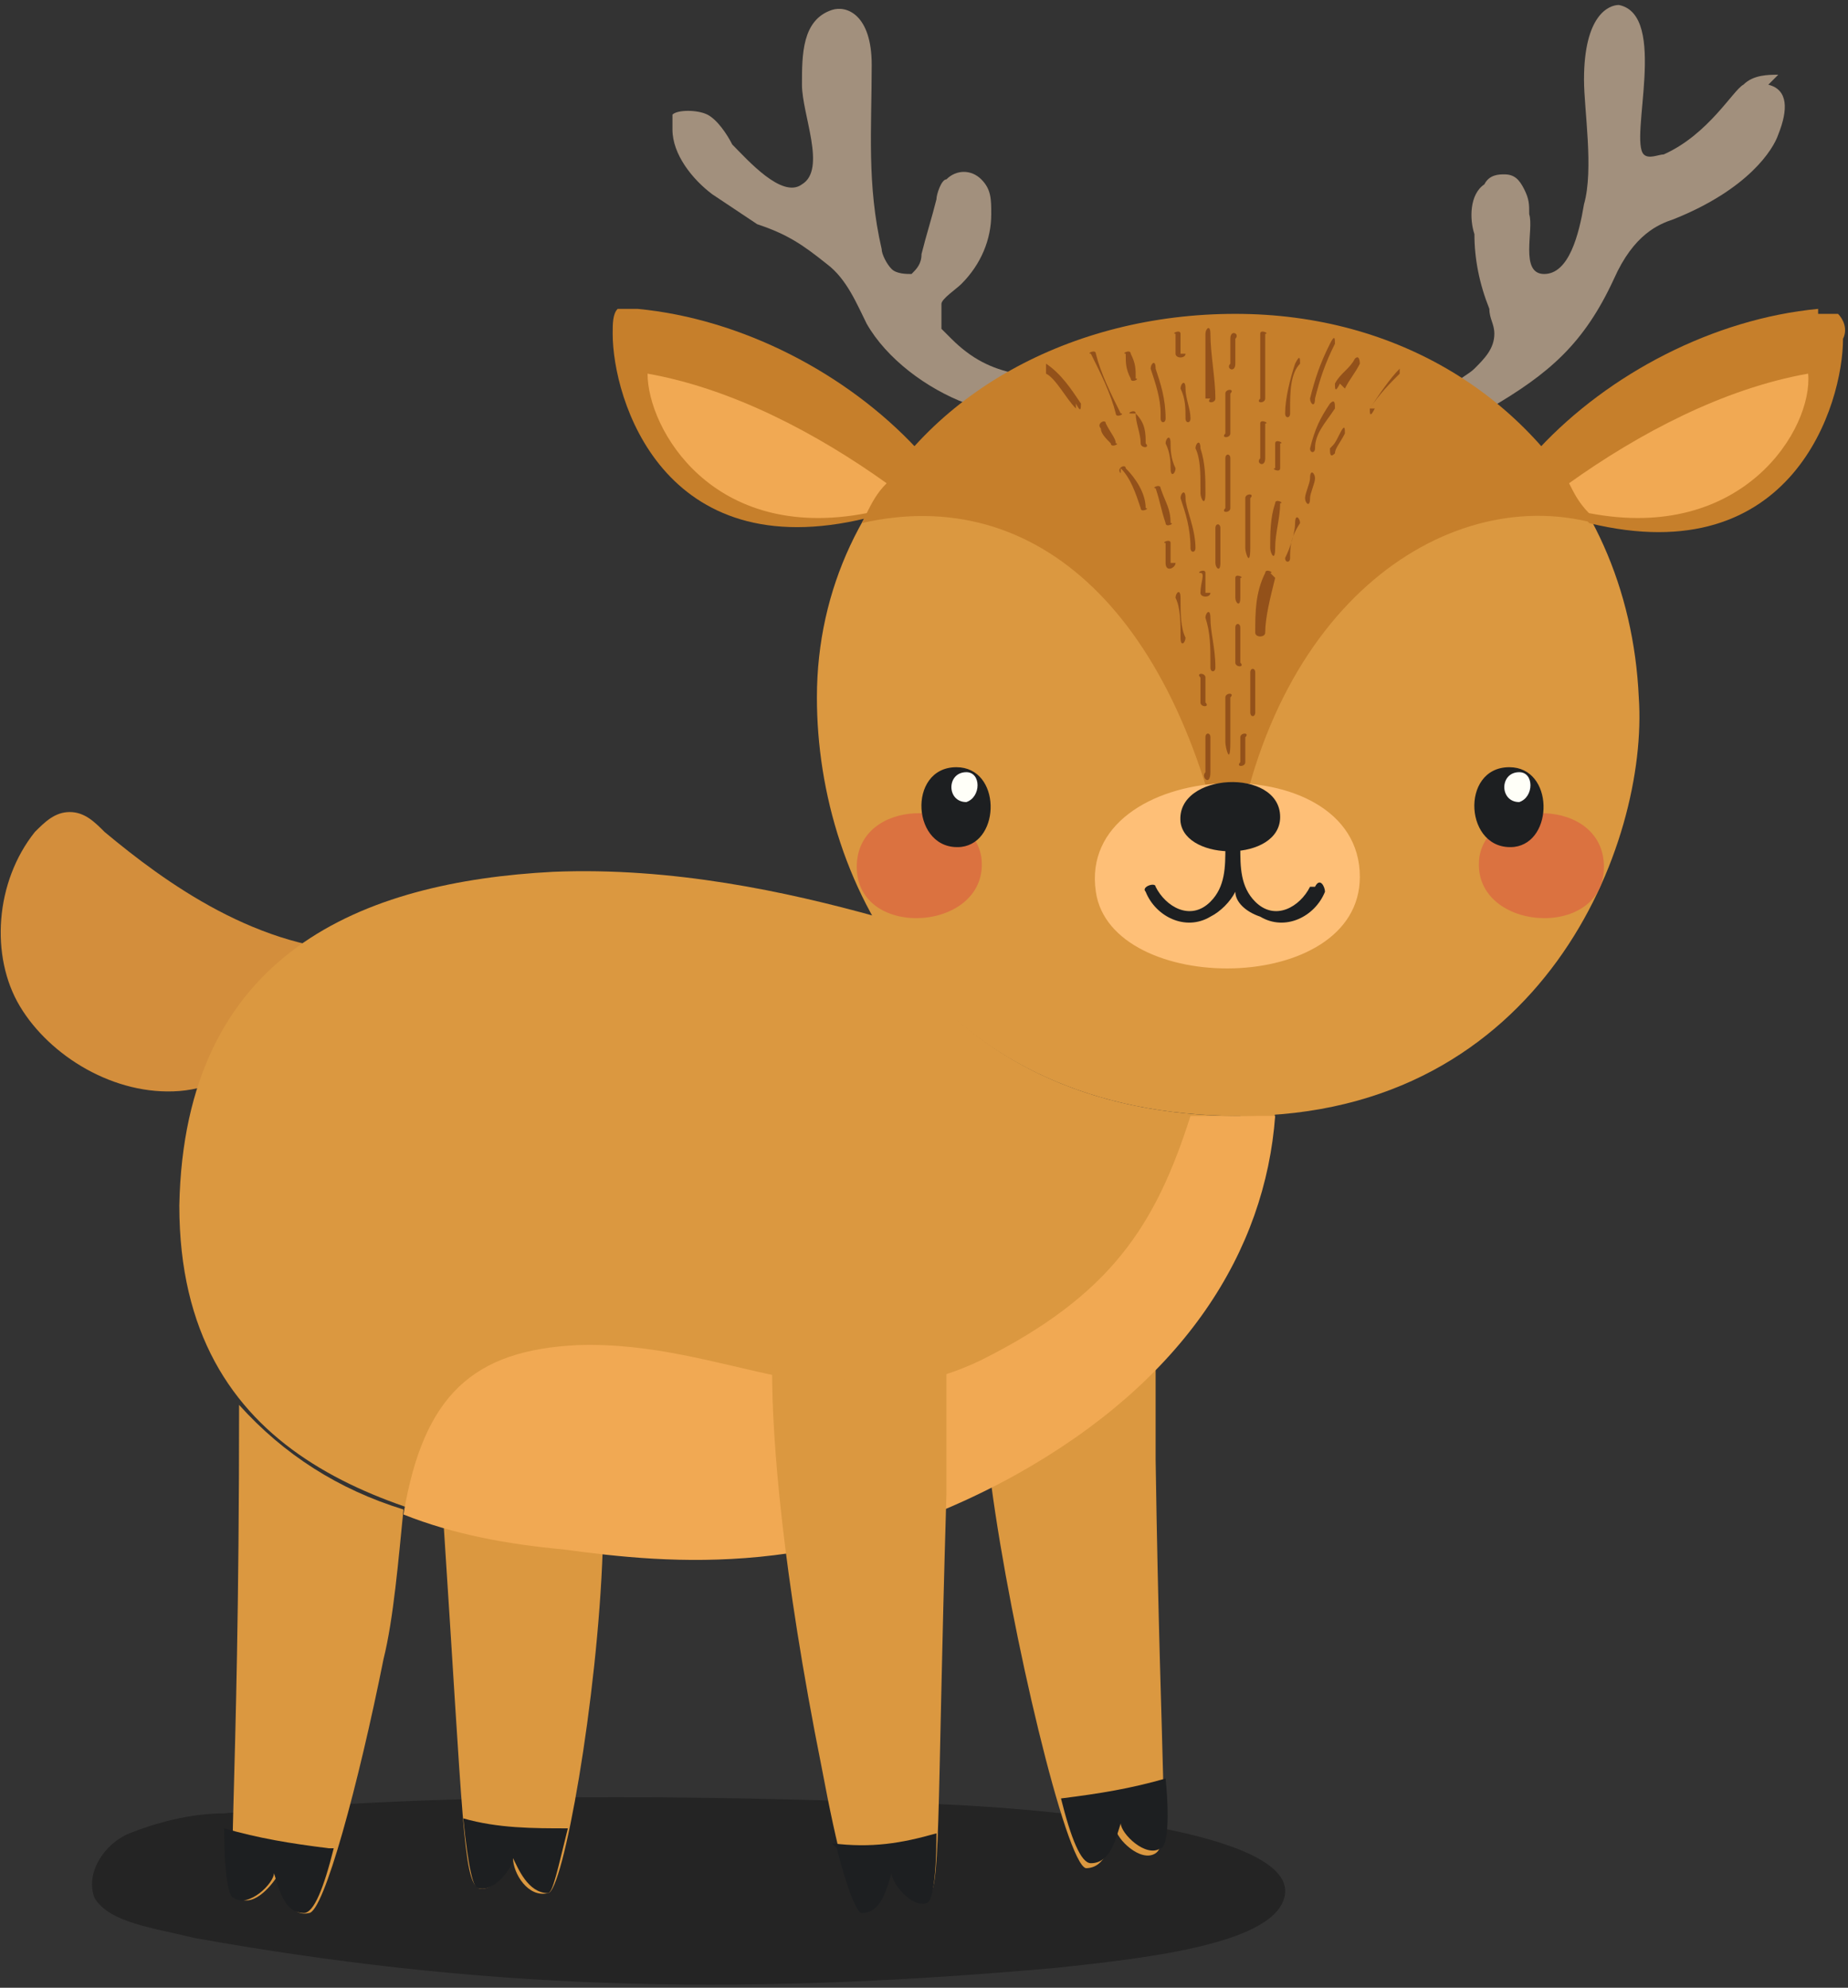 <?xml version="1.0" encoding="UTF-8"?>
<svg id="Layer_2" xmlns="http://www.w3.org/2000/svg" version="1.1" viewBox="0 0 37.1 39.9">
  <rect x="0" y="0" width="37.1" height="39.9" fill="#333333" stroke="none"/>
  <!-- Generator: Adobe Illustrator 29.0.0, SVG Export Plug-In . SVG Version: 2.1.0 Build 186)  -->
  <defs>
    <style>
      .st0 {
        fill: #c67f2b;
      }

      .st1 {
        opacity: .3;
      }

      .st2 {
        fill: #d38e3c;
      }

      .st3 {
        fill: #f1a953;
      }

      .st4 {
        fill: #febf77;
      }

      .st5 {
        fill: #1d1f21;
      }

      .st6 {
        fill: #db7240;
      }

      .st7 {
        fill: #db9840;
      }

      .st8 {
        fill: #a2907d;
      }

      .st9 {
        fill: #93511a;
      }

      .st10 {
        fill: #fffff8;
      }
    </style>
  </defs>
  <g id="Layer_1-2">
    <g>
      <path class="st1" d="M18.4,36.2c-2.7-.1-8.8-.3-13.9.2-.7,0-1.4.2-1.9.4s-.9.8-.7,1.3c.3.5,1.2.6,2,.8,5.6,1,10.6,1.2,17.3.6,1.9-.2,4.5-.5,4.6-1.5.1-1.2-4.4-1.7-7.3-1.8Z"/>
      <g>
        <g>
          <path class="st2" d="M7.4,19.1c-2.2,0-4.1-1.4-5.3-2.4-.2-.2-.4-.4-.7-.4-.3,0-.5.2-.7.4-.8,1-.9,2.5-.3,3.5s1.9,1.8,3.2,1.7,3.1-1.4,3.8-2.9h0Z"/>
          <g>
            <path class="st7" d="M23.2,27.4c-.8.8-1.8,1.6-3,2.2-.1,0-.2.1-.3.2.4,3,1.5,7.6,1.9,7.7.4,0,.5-.5.6-.8,0,.2.5.7.8.5.3-.2.1-1.3,0-7.9v-1.9h0Z"/>
            <path class="st5" d="M21.3,36.1c.2.8.4,1.3.6,1.3.4,0,.5-.5.6-.8,0,.2.5.7.8.5.1,0,.2-.4.1-1.4-.7.2-1.3.3-2.1.4Z"/>
          </g>
          <g>
            <path class="st7" d="M4.8,28.2c0,8.3-.3,9.7,0,9.9.3.2.7-.3.8-.5,0,.3.2.9.6.8.3,0,1-2.6,1.5-5.1.2-.8.3-2,.4-3-1.3-.4-2.4-1.1-3.3-2.1h0Z"/>
            <path class="st5" d="M6.7,37.1c-.2.8-.4,1.3-.6,1.3-.4,0-.5-.5-.6-.8,0,.2-.5.7-.8.5-.1,0-.2-.4-.2-1.4.7.2,1.3.3,2.1.4Z"/>
          </g>
          <g>
            <path class="st7" d="M11.2,31c-.8-.1-1.5-.3-2.3-.5.4,6.1.4,7.2.7,7.4.3.1.6-.4.7-.6,0,.3.3.8.7.7.3,0,1-3.9,1.1-6.9-.3,0-.6,0-.9-.1h0Z"/>
            <path class="st5" d="M11.4,36.7c-.2.8-.3,1.3-.4,1.3-.4,0-.6-.5-.7-.7,0,.2-.4.7-.7.6-.1,0-.2-.4-.3-1.4.7.2,1.4.2,2.1.2h0Z"/>
          </g>
          <g>
            <path class="st7" d="M24.9,22.4c-3.7,0-6.1-1.7-7.3-4-1.8-.5-4.1-1-6.5-.9-3.8.2-7.4,1.6-7.5,6.7,0,5.1,4.2,6.2,7.7,6.8,2.2.3,5.3.6,9.1-1.5,3.4-1.9,5-4.6,5.2-7.2-.2,0-.4,0-.6,0Z"/>
            <path class="st3" d="M24.9,22.4c-.4,0-.7,0-1,0h0c-.7,2.2-1.6,3.6-4.2,4.9-2.9,1.4-5.1-.4-8.1-.3-2.1.1-3.1,1-3.5,3.4,1,.4,2.1.6,3.2.7,2.2.3,5.3.6,9.1-1.5,3.4-1.9,5-4.5,5.2-7.2,0,0,0,0,0,0-.2,0-.4,0-.5,0h0Z"/>
          </g>
          <g>
            <path class="st7" d="M15.5,27.5c0,1.4.2,4,1,8,.3,1.6.6,2.8.8,2.8.4,0,.5-.5.6-.8,0,.2.4.7.7.6.3-.1.2-1.4.4-8.1,0-.4,0-1.6,0-2.6-1.3.5-2.5.3-3.7,0h0Z"/>
            <path class="st5" d="M16.8,37.1c.2.8.4,1.3.5,1.3.4,0,.5-.5.6-.8,0,.2.4.7.7.6.1,0,.2-.4.2-1.4-.7.2-1.3.3-2.1.2h0Z"/>
          </g>
        </g>
        <g>
          <path class="st8" d="M19.4,8.1c.3-.2.6-.4,1-.6-.5-.1-.9-.3-1.3-.7,0,0-.1-.1-.2-.2,0-.2,0-.4,0-.5s.3-.3.4-.4c.4-.4.6-.9.6-1.4,0-.3,0-.5-.2-.7-.2-.2-.5-.2-.7,0-.1,0-.2.3-.2.4-.1.4-.2.7-.3,1.1,0,.2-.1.3-.2.4-.1,0-.3,0-.4-.1-.1-.1-.2-.3-.2-.4-.3-1.3-.2-2.4-.2-3.7,0-1-.5-1.2-.8-1.1-.6.2-.6.9-.6,1.5s.5,1.7,0,2c-.4.3-1.1-.5-1.4-.8-.1-.2-.3-.5-.5-.6-.2-.1-.6-.1-.7,0,0,0,0,.2,0,.3,0,.5.4,1,.8,1.3.3.2.6.4.9.6.6.2.9.4,1.4.8.4.3.6.8.8,1.2.4.7,1.2,1.3,2,1.6h0Z"/>
          <path class="st8" d="M35.7,1.5c-.2,0-.5,0-.7.2-.2.1-.7,1-1.6,1.4-.1,0-.3.1-.4,0-.3-.3.5-2.8-.5-3-.2,0-.7.2-.7,1.5,0,.6.2,1.8,0,2.5-.1.6-.3,1.4-.8,1.4-.5,0-.2-.9-.3-1.2,0-.2,0-.3-.1-.5s-.2-.3-.4-.3c-.1,0-.3,0-.4.2-.3.2-.3.7-.2,1,0,.5.1,1,.3,1.5,0,.2.1.3.1.5,0,.3-.2.5-.4.7-.1.1-.3.2-.4.3.2.2.5.3.7.5,1.2-.7,1.9-1.3,2.5-2.6.4-.9.9-1.1,1.2-1.2,1.5-.6,2-1.4,2.1-1.7.2-.5.2-.9-.2-1h0Z"/>
          <path class="st7" d="M32.9,14c-.2-4.4-3.5-7.6-8.1-7.6s-8.4,3.2-8.4,7.6c0,3.8,2.4,8.4,8.5,8.4s8.2-5.5,8-8.4Z"/>
          <path class="st0" d="M32,10.5c-1.3-2.5-3.9-4.2-7.2-4.2s-6.2,1.6-7.5,4.2c3.5-.8,6.4,1.8,7.4,7.3.6-5.6,4.3-8.1,7.3-7.3Z"/>
          <path class="st0" d="M12.8,6.2c-.1,0-.3,0-.4,0-.1.1-.1.3-.1.5,0,1.3,1,4.7,5.1,3.7.3-.5.6-1,1-1.4-1.4-1.5-3.5-2.6-5.6-2.8h0Z"/>
          <path class="st3" d="M17.8,9.7c-1.4-1-3.1-1.9-4.8-2.2,0,1.1,1.3,3.4,4.4,2.8.1-.2.2-.4.4-.6Z"/>
          <path class="st0" d="M36.5,6.3c.2,0,.3,0,.4,0,.1.1.2.3.1.5,0,1.3-1,4.7-5.1,3.7-.3-.5-.6-1-1-1.5,1.4-1.5,3.5-2.6,5.6-2.8h0Z"/>
          <path class="st3" d="M31.5,9.7c.1.2.2.4.4.6,3.1.6,4.5-1.7,4.4-2.8-1.7.3-3.4,1.2-4.8,2.2h0Z"/>
          <path class="st6" d="M32.2,17.4c0-1.4-2.3-1.4-2.5-.2-.2,1.5,2.5,1.7,2.5.2Z"/>
          <path class="st6" d="M17.2,17.4c0-1.4,2.3-1.4,2.5-.2.2,1.5-2.5,1.7-2.5.2Z"/>
          <g>
            <path class="st5" d="M19.2,15.4c.9,0,.9,1.5.1,1.6-1,.1-1.1-1.6-.1-1.6Z"/>
            <path class="st10" d="M19.4,15.5c.3,0,.3.5,0,.6-.4,0-.4-.6,0-.6Z"/>
          </g>
          <g>
            <path class="st5" d="M30.3,15.4c.9,0,.9,1.5.1,1.6-1,.1-1.1-1.6-.1-1.6Z"/>
            <path class="st10" d="M30.5,15.5c.3,0,.3.5,0,.6-.4,0-.4-.6,0-.6Z"/>
          </g>
          <g>
            <path class="st4" d="M27.3,17.6c0,2.4-5,2.4-5.3.3-.4-2.7,5.3-3,5.3-.3Z"/>
            <path class="st5" d="M25.7,16.4c0,.9-1.9.9-2,.1-.1-1,2-1.1,2-.1Z"/>
            <path class="st5" d="M26.3,17.8c-.2.4-.7.7-1.1.3-.3-.3-.3-.7-.3-1.1h-.3c0,.4,0,.8-.3,1.1-.4.4-.9.1-1.1-.3,0-.1-.3,0-.2.1.2.5.8.8,1.3.5.2-.1.4-.3.5-.5,0,.2.2.4.5.5.5.3,1.1,0,1.3-.5,0-.1-.1-.3-.2-.1h0Z"/>
          </g>
          <g>
            <path class="st9" d="M24.2,15.5c0-.2,0-.4,0-.7,0-.1.1-.1.1,0,0,.2,0,.4,0,.7s-.2.1-.1,0h0Z"/>
            <path class="st9" d="M23.7,12.8c0-.3,0-.6-.1-.8,0-.1.1-.2.1,0,0,.3,0,.6.1.8,0,.1-.1.2-.1,0h0Z"/>
            <path class="st9" d="M24.4,11.3c0-.2,0-.5,0-.7,0-.1.1-.1.1,0,0,.2,0,.5,0,.7s-.1.1-.1,0h0Z"/>
            <path class="st9" d="M23.3,8.3c0-.3-.1-.6-.2-.9,0-.1.1-.2.1,0,.1.3.2.6.2,1,0,.1-.1.1-.1,0h0Z"/>
            <path class="st9" d="M25.1,10c0,.3,0,.6,0,1s-.1.1-.1,0c0-.3,0-.6,0-1,0-.1.2-.1.1,0h0Z"/>
            <path class="st9" d="M24.6,10.1c0-.3,0-.6,0-.9,0-.1.1-.1.1,0,0,.3,0,.6,0,1,0,.1-.2.1-.1,0h0Z"/>
            <path class="st9" d="M24.1,9.8c0-.3,0-.6-.1-.8,0-.1.1-.2.1,0,.1.3.1.6.1.9s-.1.1-.1,0h0Z"/>
            <path class="st9" d="M24.3,13.3c0-.3,0-.6-.1-.9,0-.1.1-.2.1,0,0,.3.1.6.1,1,0,.1-.1.1-.1,0h0Z"/>
            <path class="st9" d="M25.4,8.6c0,.2,0,.4,0,.6s-.2.1-.1,0c0-.2,0-.4,0-.7,0-.1.2,0,.1,0h0Z"/>
            <path class="st9" d="M24.2,8c0-.4,0-.9,0-1.3,0-.1.1-.2.1,0,0,.4.1.9.1,1.3,0,.1-.2.1-.1,0h0Z"/>
            <path class="st9" d="M25.3,8c0-.4,0-.9,0-1.3,0-.1.2,0,.1,0,0,.4,0,.9,0,1.3,0,.1-.2.1-.1,0h0Z"/>
            <path class="st9" d="M24.6,8.7c0-.3,0-.5,0-.8,0-.1.2-.1.1,0,0,.3,0,.5,0,.8,0,.1-.2.1-.1,0h0Z"/>
            <path class="st9" d="M23.8,8.4c0-.2,0-.4-.1-.6,0-.1.1-.2.1,0,0,.2.1.4.1.6,0,.1-.1.1-.1,0h0Z"/>
            <path class="st9" d="M24.7,7.3c0-.2,0-.3,0-.5s.2-.1.1,0c0,.2,0,.3,0,.5s-.2.1-.1,0h0Z"/>
            <path class="st9" d="M23.5,9.4c0-.1,0-.3-.1-.5,0-.1.1-.2.1,0,0,.1,0,.3.1.5,0,.1-.1.2-.1,0h0Z"/>
            <path class="st9" d="M25.6,9.4c0-.2,0-.3,0-.5,0-.1.2,0,.1,0,0,.2,0,.3,0,.5,0,.1-.2,0-.1,0h0Z"/>
            <path class="st9" d="M24.9,15.3c0-.2,0-.3,0-.5,0-.1.2-.1.1,0,0,.2,0,.3,0,.5,0,.1-.2.1-.1,0h0Z"/>
            <path class="st9" d="M25.7,10.1c0,.3-.1.6-.1.9s-.1.1-.1,0c0-.3,0-.6.1-.9,0-.1.2,0,.1,0h0Z"/>
            <path class="st9" d="M25.6,11.6c-.1.4-.2.8-.2,1.1,0,.1-.2.1-.2,0,0-.4,0-.8.2-1.2,0-.1.2,0,.1,0h0Z"/>
            <path class="st9" d="M23.9,11c0-.4-.1-.7-.2-1,0-.1.1-.2.1,0,0,.2.2.6.2,1,0,.1-.1.1-.1,0h0Z"/>
            <path class="st9" d="M24.9,13.3c0-.2,0-.4,0-.7,0-.1-.1-.1-.1,0,0,.2,0,.4,0,.7,0,.1.2.1.1,0h0Z"/>
            <path class="st9" d="M25.2,14.3c0-.3,0-.6,0-.8,0-.1-.1-.1-.1,0,0,.3,0,.6,0,.8,0,.1.1.1.1,0h0Z"/>
            <path class="st9" d="M25.9,11.2c0-.2,0-.4.2-.7,0-.1-.1-.2-.1,0,0,.2-.1.5-.2.7,0,.1.1.1.1,0h0Z"/>
            <path class="st9" d="M27.5,8.2c.2-.3.4-.5.6-.7,0,0,0-.2,0-.1-.2.2-.4.5-.6.8,0,.1,0,.2.1,0h0Z"/>
            <path class="st9" d="M26.4,9c0-.3.2-.5.4-.8,0-.1,0-.2-.1-.1-.2.3-.3.5-.4.9,0,.1.1.1.1,0h0Z"/>
            <path class="st9" d="M26.4,8c.1-.4.2-.7.4-1.1,0-.1,0-.2-.1,0-.2.4-.3.7-.4,1.1,0,.1.1.2.1,0h0Z"/>
            <path class="st9" d="M27,7.8c.1-.2.2-.3.3-.5,0,0,0-.2-.1-.1-.1.2-.3.3-.4.5,0,.1,0,.2.1,0h0Z"/>
            <path class="st9" d="M26.3,10c0-.1.1-.3.1-.4,0-.1-.1-.2-.1,0,0,.1-.1.3-.1.4,0,.1.1.2.1,0h0Z"/>
            <path class="st9" d="M24.6,14.9c0-.4,0-.4,0-.9,0-.1.2-.1.1,0,0,.4,0,.4,0,.9s-.1.1-.1,0h0Z"/>
            <path class="st9" d="M24.8,12c0-.1,0-.3,0-.4,0-.1.2,0,.1,0,0,.1,0,.2,0,.4s-.1.1-.1,0h0Z"/>
            <path class="st9" d="M25.9,8.2c0-.3,0-.7.2-.9,0-.1,0-.2-.1,0-.1.3-.2.7-.2,1,0,.1.1.1.1,0h0Z"/>
            <path class="st9" d="M23.2,9.8c.1.3.1.4.2.7,0,.1.2,0,.1,0,0-.3-.1-.4-.2-.7,0-.1-.2,0-.1,0h0Z"/>
            <path class="st9" d="M22.8,8.3c0,.2.1.4.1.6,0,.1.2.1.1,0,0-.2,0-.4-.2-.6,0-.1-.2,0-.1,0h0Z"/>
            <path class="st9" d="M22.5,8.3c-.2-.4-.4-.8-.5-1.2,0-.1-.2,0-.1,0,.2.4.4.8.5,1.2,0,.1.2,0,.1,0h0Z"/>
            <path class="st9" d="M22.8,7.6c0-.2,0-.3-.1-.5,0-.1-.2,0-.1,0,0,.2,0,.3.1.5,0,.1.2,0,.1,0h0Z"/>
            <path class="st9" d="M24.2,14.1c0-.2,0-.3,0-.5,0-.1-.2-.1-.1,0,0,.2,0,.3,0,.5,0,.1.2.1.1,0h0Z"/>
            <path class="st9" d="M22.5,9.4c.2.2.3.5.4.8,0,.1.2,0,.1,0,0-.3-.2-.6-.4-.8,0-.1-.2,0-.1.1h0Z"/>
            <path class="st9" d="M23.5,11.3c0-.1,0-.3,0-.4,0-.1-.2,0-.1,0,0,.1,0,.2,0,.4s.2.1.2,0h0Z"/>
            <path class="st9" d="M26.8,9.1c0-.1.1-.2.2-.4,0-.1,0-.2-.1,0s-.1.2-.2.3c0,.1,0,.2.1.1h0Z"/>
            <path class="st9" d="M24.2,11.9c0-.1,0-.3,0-.4,0-.1-.2,0-.1,0s0,.2,0,.4c0,.1.2.1.2,0h0Z"/>
            <path class="st9" d="M23.7,7.1c0-.1,0-.3,0-.4,0-.1-.2,0-.1,0,0,.1,0,.2,0,.4,0,.1.2.1.2,0h0Z"/>
            <path class="st9" d="M22.4,8.9c0-.1-.1-.2-.2-.4,0-.1-.2,0-.1.1,0,.1.1.2.2.3,0,.1.2,0,.1,0h0Z"/>
            <path class="st9" d="M21.6,8.2c-.2-.2-.4-.6-.6-.7,0,0,0-.2,0-.2.3.2.5.5.7.8,0,.1,0,.2-.1,0h0Z"/>
          </g>
        </g>
      </g>
    </g>
  </g>
</svg>